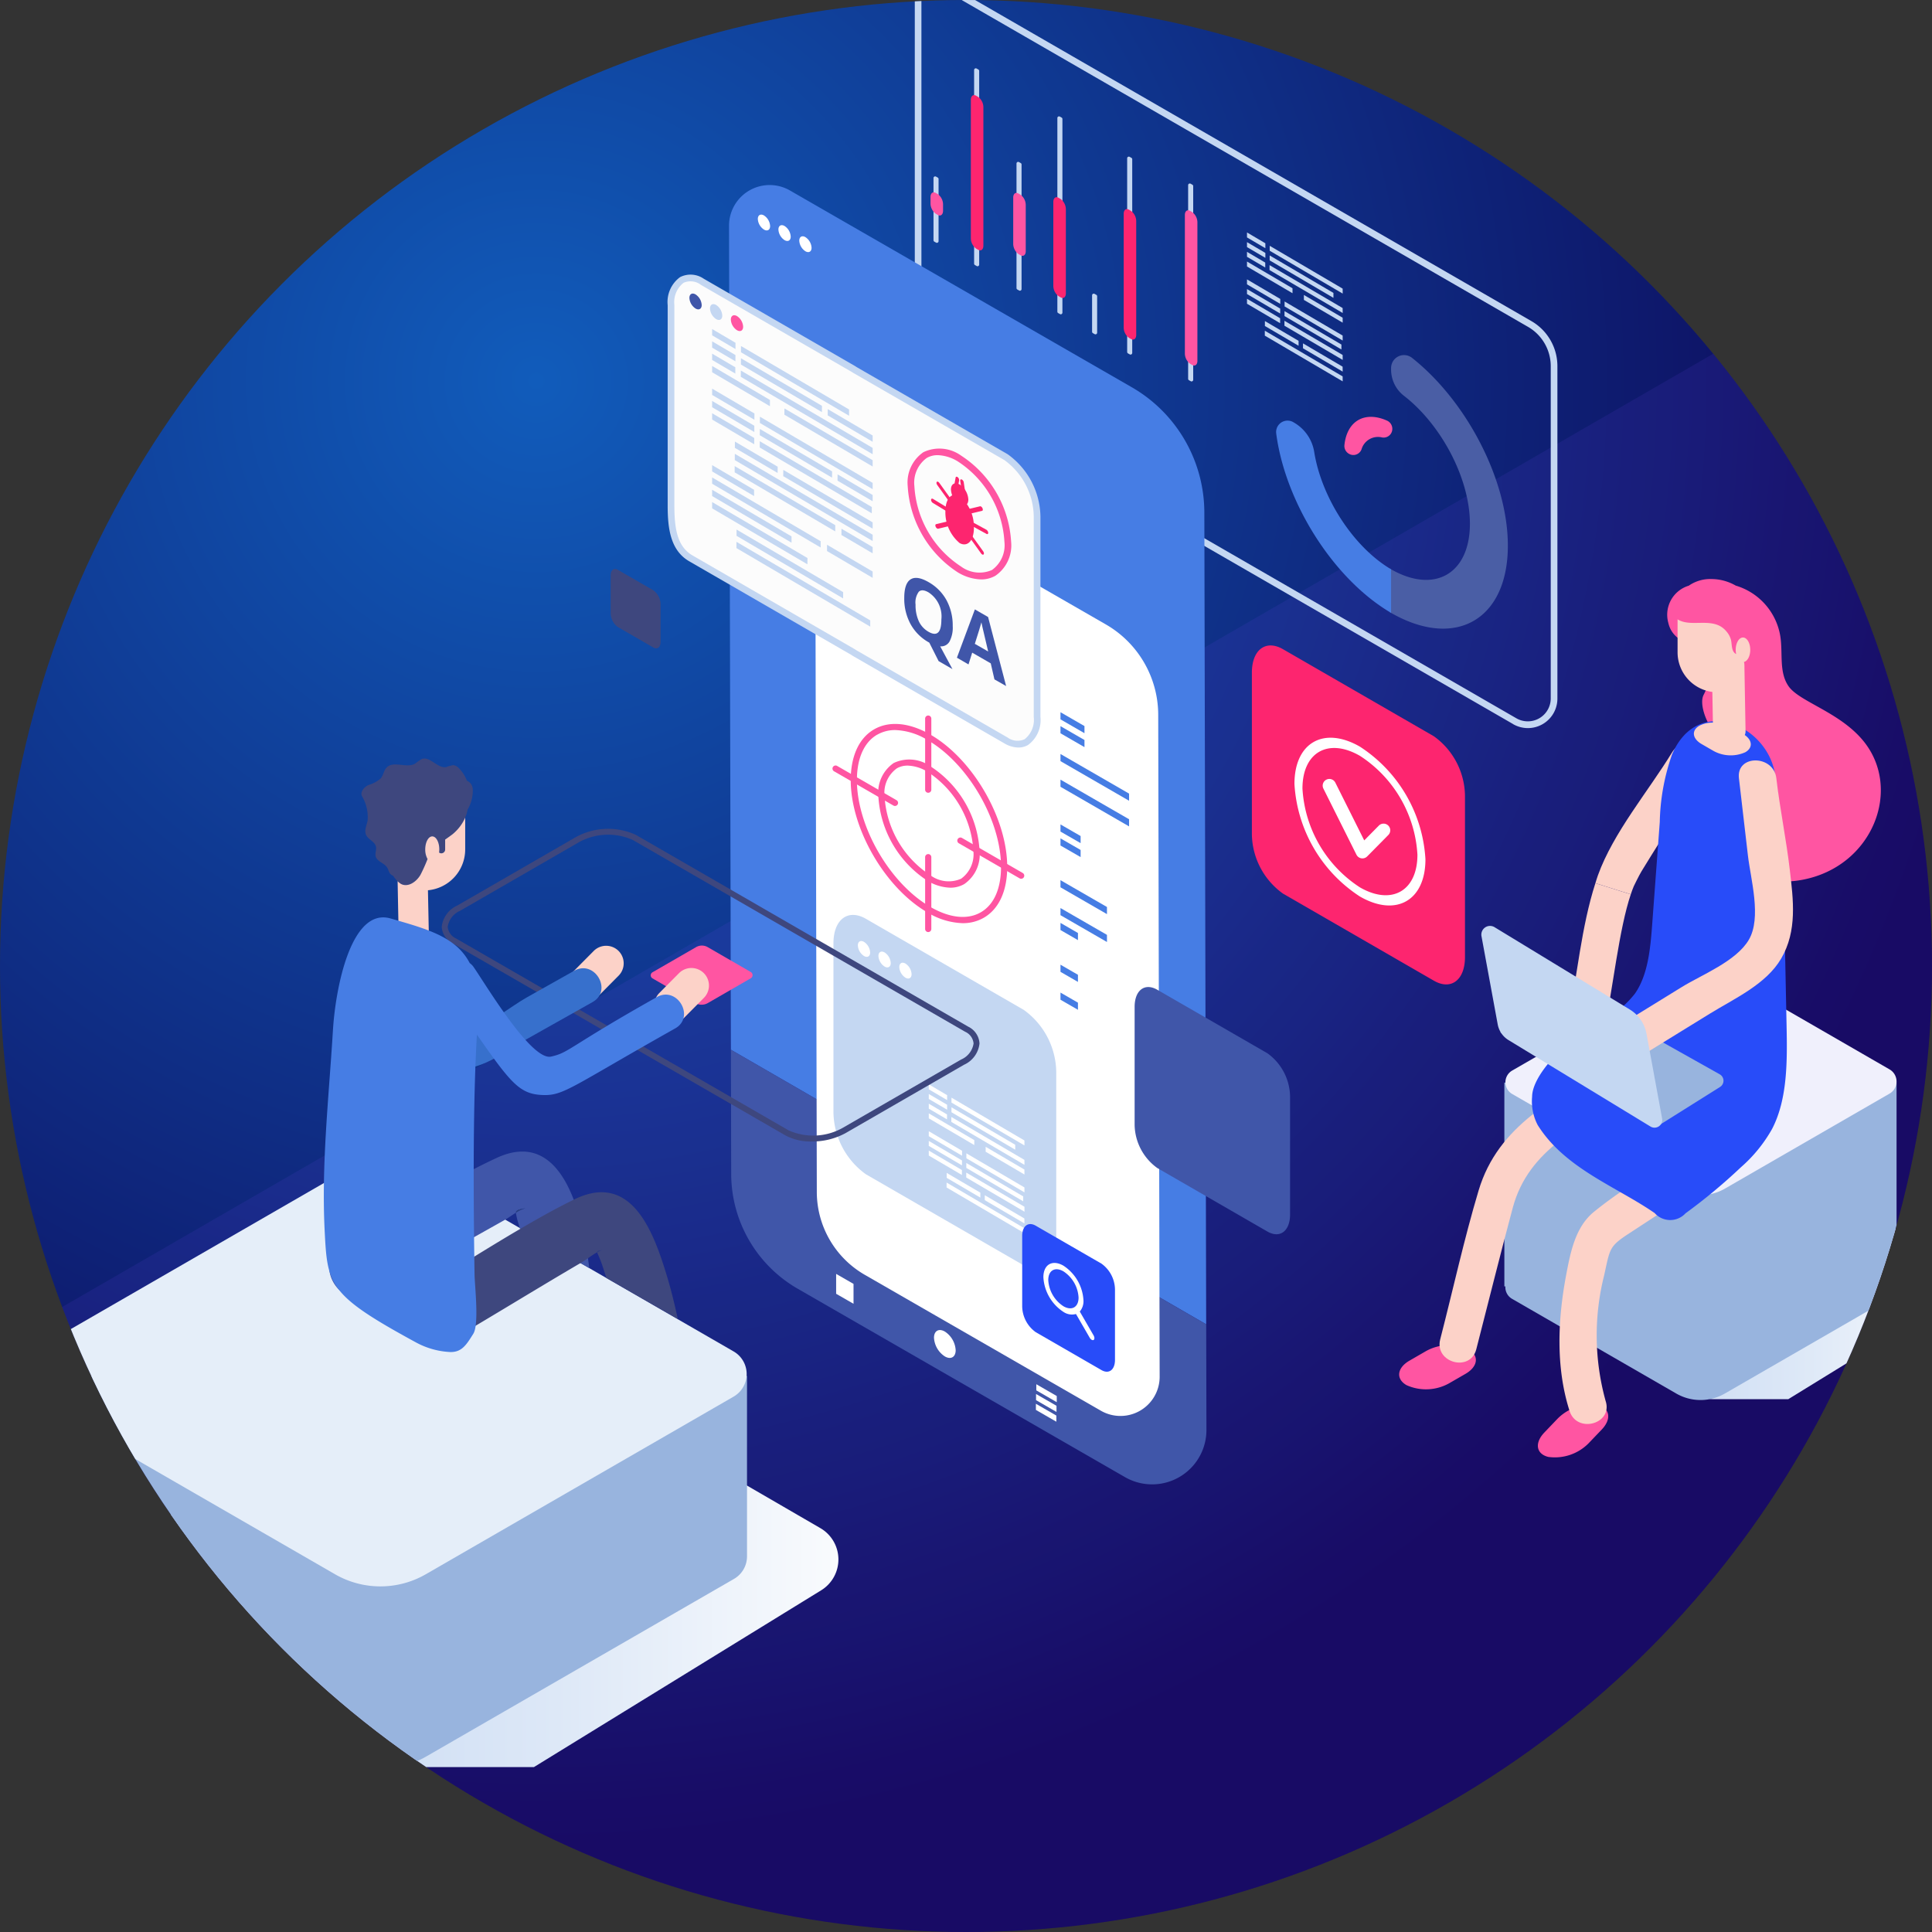 <svg xmlns="http://www.w3.org/2000/svg" xmlns:xlink="http://www.w3.org/1999/xlink" width="200" height="200" viewBox="0 0 200 200">
  <rect x="0" y="0" width="200" height="200" fill="#333333" stroke="none"/>
  <defs>
    <clipPath id="clip-path">
      <circle id="artificial-face-recognition-abstract-technology_52683-12749" cx="100" cy="100" r="100" transform="translate(380 5046)" fill="#ffeaea"/>
    </clipPath>
    <radialGradient id="radial-gradient" cx="0.272" cy="0.194" r="0.768" gradientTransform="matrix(0.57, 0.822, -0.822, 0.57, 0.276, -0.14)" gradientUnits="objectBoundingBox">
      <stop offset="0" stop-color="#115cbb"/>
      <stop offset="1" stop-color="#0d0454"/>
    </radialGradient>
    <linearGradient id="linear-gradient" x1="0.017" y1="0.5" x2="1.071" y2="0.5" gradientUnits="objectBoundingBox">
      <stop offset="0" stop-color="#c4d7f2"/>
      <stop offset="0.236" stop-color="#cadbf3"/>
      <stop offset="0.574" stop-color="#dde8f7"/>
      <stop offset="0.971" stop-color="#fcfdfe"/>
      <stop offset="1" stop-color="#fff"/>
    </linearGradient>
    <linearGradient id="linear-gradient-2" x1="-2378.946" y1="0.5" x2="-2377.945" y2="0.5" gradientUnits="objectBoundingBox">
      <stop offset="0" stop-color="#fd256f"/>
      <stop offset="1" stop-color="#fd256f"/>
    </linearGradient>
    <linearGradient id="linear-gradient-3" x1="-2403.358" y1="0.5" x2="-2402.358" y2="0.5" xlink:href="#linear-gradient-2"/>
    <linearGradient id="linear-gradient-4" x1="-2391.258" y1="0.5" x2="-2390.259" y2="0.5" xlink:href="#linear-gradient-2"/>
    <linearGradient id="linear-gradient-5" x1="-79.785" y1="0.5" x2="-78.717" y2="0.5" gradientUnits="objectBoundingBox">
      <stop offset="0.409" stop-color="#c4d7f2"/>
      <stop offset="0.472" stop-color="#bdd1ee"/>
      <stop offset="0.561" stop-color="#aac2e6"/>
      <stop offset="0.627" stop-color="#98b4de"/>
    </linearGradient>
    <linearGradient id="linear-gradient-6" x1="-143.359" y1="0.5" x2="-142.359" y2="0.5" xlink:href="#linear-gradient-2"/>
    <linearGradient id="linear-gradient-7" x1="-1043.072" y1="0.5" x2="-1042.072" y2="0.5" xlink:href="#linear-gradient-2"/>
    <linearGradient id="linear-gradient-8" x1="-1711.923" y1="0.5" x2="-1710.923" y2="0.5" xlink:href="#linear-gradient-2"/>
    <linearGradient id="linear-gradient-9" x1="-1409.166" y1="0.5" x2="-1408.166" y2="0.5" xlink:href="#linear-gradient-2"/>
    <linearGradient id="linear-gradient-10" x1="-1411.608" y1="0.5" x2="-1410.608" y2="0.5" xlink:href="#linear-gradient-2"/>
    <linearGradient id="linear-gradient-11" x1="-1409.06" y1="0.5" x2="-1408.06" y2="0.5" xlink:href="#linear-gradient-2"/>
    <linearGradient id="linear-gradient-12" x1="-1411.666" y1="0.5" x2="-1410.666" y2="0.5" xlink:href="#linear-gradient-2"/>
    <linearGradient id="linear-gradient-13" x1="-1185.202" y1="0.5" x2="-1184.202" y2="0.5" xlink:href="#linear-gradient-2"/>
    <linearGradient id="linear-gradient-14" x1="-1187.762" y1="0.5" x2="-1186.762" y2="0.5" xlink:href="#linear-gradient-2"/>
    <linearGradient id="linear-gradient-15" x1="-5862.47" y1="0.5" x2="-5861.47" y2="0.5" xlink:href="#linear-gradient-2"/>
    <linearGradient id="linear-gradient-16" x1="-5864.865" y1="0.5" x2="-5863.865" y2="0.5" xlink:href="#linear-gradient-2"/>
    <linearGradient id="linear-gradient-18" x1="-39.167" y1="0.5" x2="-38.099" y2="0.5" xlink:href="#linear-gradient-5"/>
  </defs>
  <g id="well-functional-04" transform="translate(-380 -5046)" clip-path="url(#clip-path)">
    <g id="Group_8665" data-name="Group 8665" transform="translate(380 5045.986)">
      <g id="Layer_3" data-name="Layer 3" transform="translate(0 0.014)">
        <path id="Path_4254" data-name="Path 4254" d="M0,0H200V200H0Z" transform="translate(0.001 0)" stroke="rgba(0,0,0,0)" stroke-width="1" fill="url(#radial-gradient)"/>
        <path id="Path_4095" data-name="Path 4095" d="M200,470.995,0,586.463l.208,60.981H200Z" transform="translate(-0.003 -447.447)" fill="#7946ff" opacity="0.1"/>
      </g>
      <g id="Group_9667" data-name="Group 9667" transform="translate(-252.326 -27.613)">
        <path id="Path_7099" data-name="Path 7099" d="M625.07,290.413l-17.191-9.973a5.485,5.485,0,0,0-5.5-.006L582.511,291.9a1.449,1.449,0,0,0-.015,2.5l16.78,9.953a1.882,1.882,0,0,0,.961.263h7.806l17.075-10.51A2.153,2.153,0,0,0,625.07,290.413Z" transform="translate(-170.593 -132.147)" fill="url(#linear-gradient)"/>
        <path id="Path_7100" data-name="Path 7100" d="M612.622,155.4a3.906,3.906,0,0,1,2.394-.688,5.088,5.088,0,0,1,2.473.68,6.572,6.572,0,0,1,4.59,5.121c.321,1.785-.163,3.813.878,5.3,1.124,1.605,5.254,2.655,7.708,5.619,4.118,4.976,1.028,13.072-6.329,14.421-7.284,1.336-11-5.479-7.28-11.517,1.871-3.041-1.146-2.792-2.2-4.347-.525-.776-1.109-2.392-.716-3.243a12.534,12.534,0,0,0,.744-1.813c1.344-4.012-3.632-2.394-4.382-5.7A3.139,3.139,0,0,1,612.622,155.4Z" transform="translate(-185.476 -67.142)" fill="#ff55a2"/>
        <g id="Group_9615" data-name="Group 9615" transform="translate(347.02 25.627)">
          <path id="Path_7101" data-name="Path 7101" d="M510,102.581l-58.973-34.03a5.936,5.936,0,0,1-2.961-5.127V27.816a2.188,2.188,0,0,1,3.281-1.894L511.9,60.869a5.39,5.39,0,0,1,2.689,4.655V99.929a3.057,3.057,0,0,1-4.6,2.652ZM449.5,26.521a1.481,1.481,0,0,0-.748,1.3V63.425a5.244,5.244,0,0,0,2.615,4.528l-.172.3.172-.3,58.973,34.03a2.373,2.373,0,0,0,3.559-2.054V65.524a4.7,4.7,0,0,0-2.343-4.056L451,26.521a1.482,1.482,0,0,0-1.5,0Z" transform="translate(-448.061 -25.627)" fill="#c4d7f2"/>
        </g>
        <path id="Path_7102" data-name="Path 7102" d="M408,73.908a4.207,4.207,0,0,1,6.327-3.623l35.34,20.343a15,15,0,0,1,7.538,12.951l.19,84.069-49.2-28.425Z" transform="translate(-80.206 -22.929)" fill="#467de4"/>
        <path id="Path_7103" data-name="Path 7103" d="M457.606,284.664l.025,10.959a5.625,5.625,0,0,1-8.459,4.844L415.34,280.993a13.743,13.743,0,0,1-6.906-11.866l-.029-12.888Z" transform="translate(-80.415 -119.945)" fill="#4056a9"/>
        <path id="Path_7104" data-name="Path 7104" d="M462.106,157.465a10.82,10.82,0,0,0-5.438-9.344l-25.5-14.676a3.035,3.035,0,0,0-4.564,2.613l.16,70.849a9.914,9.914,0,0,0,4.983,8.561l24.408,14.05a4.058,4.058,0,0,0,6.1-3.495Z" transform="translate(-89.882 -55.863)" fill="#fff"/>
        <g id="Group_9625" data-name="Group 9625" transform="translate(348.649 34.696)">
          <g id="Group_9622" data-name="Group 9622" transform="translate(0)">
            <g id="Group_9616" data-name="Group 9616" transform="translate(0.313 11.186)">
              <path id="Path_7105" data-name="Path 7105" d="M452.459,74.72a.175.175,0,0,0,.086-.024.173.173,0,0,0,.086-.149V68.113a.172.172,0,0,0-.086-.149l-.179-.1a.173.173,0,0,0-.259.15v6.435a.173.173,0,0,0,.086.149l.179.1A.173.173,0,0,0,452.459,74.72Z" transform="translate(-452.107 -67.837)" fill="#c4d7f2"/>
            </g>
            <g id="Group_9617" data-name="Group 9617" transform="translate(4.517)">
              <path id="Path_7106" data-name="Path 7106" d="M461.22,65.022a.17.17,0,0,0,.086-.024.172.172,0,0,0,.086-.149V44.8a.173.173,0,0,0-.086-.149l-.179-.1a.173.173,0,0,0-.259.149V64.746a.173.173,0,0,0,.086.149l.179.1A.169.169,0,0,0,461.22,65.022Z" transform="translate(-460.868 -44.526)" fill="#c4d7f2"/>
            </g>
            <g id="Group_9618" data-name="Group 9618" transform="translate(8.904 9.684)">
              <path id="Path_7107" data-name="Path 7107" d="M470.361,78.048a.172.172,0,0,0,.173-.173V64.981a.173.173,0,0,0-.086-.149l-.179-.1a.173.173,0,0,0-.259.149V77.772a.173.173,0,0,0,.086.15l.179.1A.173.173,0,0,0,470.361,78.048Z" transform="translate(-470.009 -64.705)" fill="#c4d7f2"/>
            </g>
            <g id="Group_9619" data-name="Group 9619" transform="translate(13.135 4.973)">
              <path id="Path_7108" data-name="Path 7108" d="M479.177,75.384a.168.168,0,0,0,.086-.024.172.172,0,0,0,.086-.149V55.165a.172.172,0,0,0-.086-.149l-.178-.1a.173.173,0,0,0-.259.149V75.109a.172.172,0,0,0,.086.149l.179.1A.171.171,0,0,0,479.177,75.384Z" transform="translate(-478.826 -54.889)" fill="#c4d7f2"/>
            </g>
            <g id="Group_9620" data-name="Group 9620" transform="translate(16.728 23.325)">
              <path id="Path_7109" data-name="Path 7109" d="M486.666,97.348a.172.172,0,0,0,.173-.172V93.408a.173.173,0,0,0-.086-.15l-.179-.1a.173.173,0,0,0-.259.149v3.769a.173.173,0,0,0,.086.149l.179.1A.174.174,0,0,0,486.666,97.348Z" transform="translate(-486.314 -93.131)" fill="#c4d7f2"/>
            </g>
            <g id="Group_9621" data-name="Group 9621" transform="translate(20.36 9.142)">
              <path id="Path_7110" data-name="Path 7110" d="M494.233,84.071a.172.172,0,0,0,.173-.173V63.852a.173.173,0,0,0-.086-.149l-.179-.1a.173.173,0,0,0-.259.149V83.8a.173.173,0,0,0,.087.15l.179.1A.176.176,0,0,0,494.233,84.071Z" transform="translate(-493.881 -63.576)" fill="#c4d7f2"/>
            </g>
            <path id="Path_7111" data-name="Path 7111" d="M460.907,66.322l-.185-.107a1.334,1.334,0,0,1-.556-1.061V50.809c0-.407.25-.6.556-.42l.185.107a1.336,1.336,0,0,1,.555,1.061V65.9C461.462,66.31,461.212,66.5,460.907,66.322Z" transform="translate(-455.986 -47.542)" fill="url(#linear-gradient-2)"/>
            <path id="Path_7112" data-name="Path 7112" d="M493.876,88.34l-.185-.107a1.335,1.335,0,0,1-.555-1.061V75.39c0-.407.25-.6.555-.42l.185.107a1.334,1.334,0,0,1,.556,1.061V87.92C494.432,88.327,494.182,88.516,493.876,88.34Z" transform="translate(-473.134 -60.326)" fill="url(#linear-gradient-3)"/>
            <path id="Path_7113" data-name="Path 7113" d="M478.7,82.7l-.185-.107a1.334,1.334,0,0,1-.556-1.061V72.831c0-.407.25-.6.556-.42l.185.107a1.335,1.335,0,0,1,.556,1.061v8.705C479.259,82.692,479.009,82.881,478.7,82.7Z" transform="translate(-465.242 -58.996)" fill="url(#linear-gradient-4)"/>
            <path id="Path_7114" data-name="Path 7114" d="M452.2,73.621l-.185-.107a1.334,1.334,0,0,1-.556-1.061V71.78c0-.407.25-.6.556-.42l.185.107a1.335,1.335,0,0,1,.556,1.061V73.2C452.752,73.608,452.5,73.8,452.2,73.621Z" transform="translate(-451.455 -58.449)" fill="#ff55a2"/>
            <path id="Path_7115" data-name="Path 7115" d="M470.045,77.855l-.185-.107a1.334,1.334,0,0,1-.556-1.061V71.9c0-.407.25-.6.556-.42l.185.107a1.333,1.333,0,0,1,.555,1.061v4.791C470.6,77.842,470.351,78.031,470.045,77.855Z" transform="translate(-460.739 -58.509)" fill="#ff55a2"/>
          </g>
          <g id="Group_9624" data-name="Group 9624" transform="translate(26.335 11.923)">
            <g id="Group_9623" data-name="Group 9623" transform="translate(0.337)">
              <path id="Path_7116" data-name="Path 7116" d="M507.386,89.867a.172.172,0,0,0,.173-.173V69.649a.173.173,0,0,0-.086-.15l-.179-.1a.173.173,0,0,0-.259.149V89.592a.173.173,0,0,0,.086.149l.179.1A.173.173,0,0,0,507.386,89.867Z" transform="translate(-507.034 -69.372)" fill="#c4d7f2"/>
            </g>
            <path id="Path_7117" data-name="Path 7117" d="M507.073,91.168l-.185-.107A1.334,1.334,0,0,1,506.332,90V75.655c0-.407.25-.6.556-.42l.185.107a1.335,1.335,0,0,1,.556,1.061V90.748C507.629,91.156,507.379,91.345,507.073,91.168Z" transform="translate(-506.332 -72.388)" fill="#ff55a2"/>
          </g>
        </g>
        <g id="Group_9628" data-name="Group 9628" transform="translate(384.428 64.386)">
          <g id="Group_9626" data-name="Group 9626" transform="translate(7.066 6.396)">
            <path id="Path_7118" data-name="Path 7118" d="M545.7,120.954a.9.9,0,0,1-1.05.9,1.772,1.772,0,0,0-2.138,1.231.9.9,0,0,1-1.3.46.932.932,0,0,1-.469-.908c.264-2.5,2.1-3.549,4.4-2.53A.929.929,0,0,1,545.7,120.954Z" transform="translate(-540.736 -119.723)" fill="#ff55a2"/>
          </g>
          <g id="Group_9627" data-name="Group 9627" transform="translate(0 0)">
            <path id="Path_7119" data-name="Path 7119" d="M558.807,123.85c0-4.661-2.959-10.25-6.833-13.246a3.427,3.427,0,0,1-1.327-2.712v-.165a1.339,1.339,0,0,1,2.182-1.035c5.631,4.463,9.906,12.616,9.906,19.427,0,7.726-5.5,10.827-12.241,6.875,0,0,0-4.516,0-4.516.032.019.063.042.1.061C555.12,131.157,558.807,129.054,558.807,123.85Z" transform="translate(-538.744 -106.394)" fill="#4a5ea5"/>
            <path id="Path_7120" data-name="Path 7120" d="M529.963,123.811c.767,4.695,4.034,9.793,7.952,12.108v4.512c-5.993-3.515-10.964-11.447-11.893-18.579a1.183,1.183,0,0,1,1.765-1.166l.1.059A4.29,4.29,0,0,1,529.963,123.811Z" transform="translate(-526.012 -113.745)" fill="#467de4"/>
          </g>
        </g>
        <g id="Group_9629" data-name="Group 9629" transform="translate(362.108 101.356)">
          <path id="Path_7121" data-name="Path 7121" d="M486.6,196.55l-7.1-4.1v.738l7.1,4.1Z" transform="translate(-479.501 -188.125)" fill="#467de4"/>
          <path id="Path_7122" data-name="Path 7122" d="M486.6,202.083l-7.1-4.1v.738l7.1,4.1Z" transform="translate(-479.501 -191.003)" fill="#467de4"/>
          <path id="Path_7123" data-name="Path 7123" d="M479.5,183.435v.738l2.483,1.433v-.738Z" transform="translate(-479.501 -183.435)" fill="#467de4"/>
          <path id="Path_7124" data-name="Path 7124" d="M479.5,186.441v.738l2.483,1.433v-.738Z" transform="translate(-479.501 -184.999)" fill="#467de4"/>
          <path id="Path_7125" data-name="Path 7125" d="M479.5,207.642v.738l2.084,1.2v-.738Z" transform="translate(-479.501 -196.026)" fill="#467de4"/>
          <path id="Path_7126" data-name="Path 7126" d="M479.5,210.648v.738l2.084,1.2v-.738Z" transform="translate(-479.501 -197.589)" fill="#467de4"/>
          <path id="Path_7127" data-name="Path 7127" d="M479.5,219.667v.738l4.812,2.776v-.738Z" transform="translate(-479.501 -202.28)" fill="#467de4"/>
          <path id="Path_7128" data-name="Path 7128" d="M479.5,225.679v.738l4.812,2.777v-.738Z" transform="translate(-479.501 -205.407)" fill="#467de4"/>
          <path id="Path_7129" data-name="Path 7129" d="M479.5,228.883v.738l1.808,1.043v-.738Z" transform="translate(-479.501 -207.073)" fill="#467de4"/>
          <path id="Path_7130" data-name="Path 7130" d="M479.5,237.9v.738l1.808,1.044v-.738Z" transform="translate(-479.501 -211.764)" fill="#467de4"/>
          <path id="Path_7131" data-name="Path 7131" d="M479.5,243.914v.738l1.808,1.044v-.738Z" transform="translate(-479.501 -214.891)" fill="#467de4"/>
        </g>
        <path id="Path_7132" data-name="Path 7132" d="M615.851,263.318v21.1a1.438,1.438,0,0,1-.726,1.254l-17.048,9.838a5.039,5.039,0,0,1-5.035,0l-16.992-9.8a1.381,1.381,0,0,1-.693-1.287h-.106v-21.1Z" transform="translate(-167.194 -123.627)" fill="url(#linear-gradient-5)"/>
        <path id="Path_7133" data-name="Path 7133" d="M598.189,261.444l17.048-9.838a1.448,1.448,0,0,0,0-2.508L598.1,239.208a4.582,4.582,0,0,0-4.579,0l-17.356,10.015a1.4,1.4,0,0,0,0,2.417l16.992,9.8A5.037,5.037,0,0,0,598.189,261.444Z" transform="translate(-167.305 -110.768)" fill="#f0f0fc"/>
        <path id="Path_7134" data-name="Path 7134" d="M397.025,239.719l4.437-2.561a.377.377,0,0,0,0-.653L397,233.93a1.194,1.194,0,0,0-1.192,0l-4.518,2.607a.363.363,0,0,0,0,.629l4.423,2.552A1.313,1.313,0,0,0,397.025,239.719Z" transform="translate(-71.419 -108.259)" fill="#ff55a2"/>
        <path id="Path_7135" data-name="Path 7135" d="M539.623,203.736,524,194.719a7.7,7.7,0,0,1-3.217-6.144V171.849c0-2.368,1.44-3.456,3.217-2.431l15.626,9.017a7.7,7.7,0,0,1,3.217,6.144V201.3C542.84,203.673,541.4,204.761,539.623,203.736Z" transform="translate(-138.863 -74.588)" fill="url(#linear-gradient-6)"/>
        <g id="Group_9630" data-name="Group 9630" transform="translate(321.447 56.052)">
          <path id="Path_7136" data-name="Path 7136" d="M398.708,90.134l15.626,9.017c.069.04.136.086.2.131l15.634,9.021a7.7,7.7,0,0,1,3.217,6.143V135.2c0,2.368-1.441,3.456-3.217,2.431l-15.626-9.017c-.069-.04-.136-.086-.2-.131l-16.79-9.7c-1.777-1.026-2.061-3.1-2.061-5.464V92.565C395.491,90.2,396.932,89.109,398.708,90.134Z" transform="translate(-395.145 -89.403)" fill="#fcfcfc"/>
          <path id="Path_7137" data-name="Path 7137" d="M429.623,137.558,414,128.541c-.058-.033-.114-.071-.212-.135L397,118.709c-1.963-1.133-2.233-3.439-2.233-5.763V92.191a3.19,3.19,0,0,1,1.285-2.9,2.4,2.4,0,0,1,2.451.169l15.625,9.017c.06.034.118.073.213.135l15.625,9.017a8.089,8.089,0,0,1,3.39,6.442v20.755a3.19,3.19,0,0,1-1.285,2.9,1.975,1.975,0,0,1-1,.262A2.931,2.931,0,0,1,429.623,137.558Zm-31.463-47.5a1.749,1.749,0,0,0-1.76-.17,2.55,2.55,0,0,0-.939,2.3v20.755c0,2.446.321,4.26,1.888,5.165l16.757,9.683.1.063c.044.03.088.059.133.085l15.625,9.017a1.745,1.745,0,0,0,1.76.169,2.549,2.549,0,0,0,.939-2.3V114.073a7.33,7.33,0,0,0-3.044-5.844l-15.6-9-.1-.061c-.045-.03-.09-.06-.137-.087l-15.625-9.017Z" transform="translate(-394.771 -89.029)" fill="#c4d7f2"/>
        </g>
        <path id="Path_7138" data-name="Path 7138" d="M509.242,268.029l-11.4-6.576a5.615,5.615,0,0,1-2.346-4.48v-12.2c0-1.727,1.05-2.52,2.346-1.773l11.4,6.576a5.615,5.615,0,0,1,2.346,4.48v12.2C511.588,267.983,510.538,268.777,509.242,268.029Z" transform="translate(-125.714 -112.914)" fill="#4056a9"/>
        <path id="Path_7139" data-name="Path 7139" d="M386.879,160.664l-3.658-2.111a1.8,1.8,0,0,1-.753-1.438V153.2c0-.554.337-.809.753-.569l3.658,2.111a1.8,1.8,0,0,1,.753,1.438v3.915C387.632,160.649,387.295,160.9,386.879,160.664Z" transform="translate(-66.925 -66.01)" fill="#3e477e"/>
        <path id="Path_7140" data-name="Path 7140" d="M450.225,263.433l-16.337-9.427a8.049,8.049,0,0,1-3.364-6.423V230.1c0-2.476,1.506-3.614,3.364-2.541l16.337,9.427a8.049,8.049,0,0,1,3.363,6.423v17.487C453.589,263.367,452.083,264.505,450.225,263.433Z" transform="translate(-91.92 -104.816)" fill="#c4d7f2"/>
        <path id="Path_7141" data-name="Path 7141" d="M602.837,191.074c-2.466,4.037-6.088,8.3-7.687,12.743-.1.265-.173.541-.26.811l3.663,1.155c.1-.3.2-.581.311-.84,0,0,.55-1.143.8-1.545,2.829-4.631,3.472-5.38,6.52-10.37C607.484,190.9,604.135,188.949,602.837,191.074Z" transform="translate(-177.409 -85.574)" fill="#fcd2c8"/>
        <path id="Path_7142" data-name="Path 7142" d="M559.745,320.394a4.909,4.909,0,0,0-4.4.182l-1.709.987c-1.3.748-1.438,1.89-.316,2.538a4.907,4.907,0,0,0,4.4-.182l1.709-.986C560.725,322.184,560.868,321.042,559.745,320.394Z" transform="translate(-155.395 -153.086)" fill="#ff55a2"/>
        <path id="Path_7143" data-name="Path 7143" d="M588.684,332.827a4.908,4.908,0,0,0-4.17,1.409l-1.363,1.426c-1.034,1.082-.849,2.218.41,2.524a4.907,4.907,0,0,0,4.169-1.409l1.363-1.426C590.127,334.269,589.943,333.133,588.684,332.827Z" transform="translate(-170.955 -159.74)" fill="#ff55a2"/>
        <g id="Group_9631" data-name="Group 9631" transform="translate(413.763 144.188)">
          <path id="Path_7144" data-name="Path 7144" d="M603.794,273.012c-4.291,2.807-9.088,5.326-13.069,8.55-1.919,1.554-2.428,4.106-2.874,6.451-.884,4.646-1.122,9.631.336,14.181.757,2.362,4.5,1.352,3.734-1.029a25.412,25.412,0,0,1-.156-13.014c.6-2.71.5-2.977,2.474-4.268l11.508-7.529c2.078-1.359.139-4.712-1.954-3.342Z" transform="translate(-587.141 -272.689)" fill="#fcd2c8"/>
        </g>
        <g id="Group_9632" data-name="Group 9632" transform="translate(401.347 137.466)">
          <path id="Path_7145" data-name="Path 7145" d="M565.072,288.523c1.261-4.889,2.471-9.793,3.782-14.669,1.642-6.1,7.143-8.437,12.11-11.526,2.112-1.313.17-4.663-1.954-3.342-5.639,3.506-11.652,6.251-13.7,13.106-1.515,5.067-2.65,10.28-3.971,15.4-.622,2.414,3.112,3.443,3.734,1.029Z" transform="translate(-561.269 -258.683)" fill="#fcd2c8"/>
        </g>
        <path id="Path_7146" data-name="Path 7146" d="M606.349,190.635a65.814,65.814,0,0,1,.891,9.661q.17,8.291.34,16.583c.075,3.673.1,7.6-1.494,10.682a15.042,15.042,0,0,1-3.235,3.979,58.276,58.276,0,0,1-5.733,4.767,2.151,2.151,0,0,1-3.189-.022c-4-2.764-9.292-4.609-12.115-9.119a5.31,5.31,0,0,1-.576-2.935c.011-1.815,2.276-4.33,3.53-5.235q2.01-1.452,4.064-2.808a10.492,10.492,0,0,0,3.052-2.628c1.348-1.928,1.6-4.667,1.788-7.221q.391-5.269.781-10.539a22.386,22.386,0,0,1,1.267-6.984C598.3,182.7,605.366,185.577,606.349,190.635Z" transform="translate(-170.308 -83.078)" fill="#284cf9"/>
        <path id="Path_7147" data-name="Path 7147" d="M574.359,248.494l8.424-3.682,14.3,8.03a.761.761,0,0,1,.032,1.308l-6.283,3.946Z" transform="translate(-166.73 -114.002)" fill="#98b4de"/>
        <g id="Group_9633" data-name="Group 9633" transform="translate(418.702 106.346)">
          <path id="Path_7148" data-name="Path 7148" d="M611.073,195.678q.465,4,.93,8c.284,2.444,1.441,6.439.089,8.73-1.316,2.23-4.861,3.605-6.948,4.892l-6.794,4.188c-2.117,1.305-.175,4.655,1.954,3.342l7.763-4.785c2.534-1.563,5.805-3.021,7.369-5.684,1.695-2.886,1.264-6.1.9-9.217-.367-3.157-1.024-6.309-1.391-9.466-.285-2.445-4.16-2.474-3.873,0Z" transform="translate(-597.435 -193.833)" fill="#fcd2c8"/>
        </g>
        <path id="Path_7149" data-name="Path 7149" d="M588.937,234.574c-.5,2.431,3.233,3.471,3.734,1.029.917-4.47,1.55-10.548,2.762-14.134l-3.663-1.155C590.313,224.814,589.883,229.968,588.937,234.574Z" transform="translate(-174.289 -101.26)" fill="#fcd2c8"/>
        <path id="Path_7150" data-name="Path 7150" d="M573.11,241.36l14.683,8.94a.8.8,0,0,0,1.21-.832L587.39,240.7a3.724,3.724,0,0,0-1.725-2.506l-14-8.522a.9.9,0,0,0-1.358.934l1.678,9.124A2.42,2.42,0,0,0,573.11,241.36Z" transform="translate(-164.617 -106.059)" fill="#c4d7f2"/>
        <g id="Group_9634" data-name="Group 9634" transform="translate(326.047 61.69)">
          <path id="Path_7151" data-name="Path 7151" d="M404.357,100.777v.652l2.417,1.419,0-.649Z" transform="translate(-404.357 -100.777)" fill="#c4d7f2"/>
          <path id="Path_7152" data-name="Path 7152" d="M404.357,103.433v.652l2.408,1.414.005-.649Z" transform="translate(-404.357 -102.159)" fill="#c4d7f2"/>
          <path id="Path_7153" data-name="Path 7153" d="M404.357,106.089v.652l2.4,1.408,0-.649Z" transform="translate(-404.357 -103.54)" fill="#c4d7f2"/>
          <path id="Path_7154" data-name="Path 7154" d="M404.357,108.745v.652l5.982,3.513,0-.649Z" transform="translate(-404.357 -104.922)" fill="#c4d7f2"/>
          <path id="Path_7155" data-name="Path 7155" d="M404.357,113.634v.652l4.374,2.568.005-.649Z" transform="translate(-404.357 -107.464)" fill="#c4d7f2"/>
          <path id="Path_7156" data-name="Path 7156" d="M404.357,116.29v.652l4.364,2.562,0-.649Z" transform="translate(-404.357 -108.846)" fill="#c4d7f2"/>
          <path id="Path_7157" data-name="Path 7157" d="M435.041,134.261l-3.633-2.133-.005.649,3.638,2.136Z" transform="translate(-418.424 -117.083)" fill="#c4d7f2"/>
          <path id="Path_7158" data-name="Path 7158" d="M404.357,118.946v.652l4.354,2.556.005-.649Z" transform="translate(-404.357 -110.227)" fill="#c4d7f2"/>
          <path id="Path_7159" data-name="Path 7159" d="M421.768,111.656l-11.189-6.57,0-.649,11.189,6.57Z" transform="translate(-407.593 -102.681)" fill="#c4d7f2"/>
          <path id="Path_7160" data-name="Path 7160" d="M418.945,112.654l-8.387-4.924.005-.649,8.387,4.924Z" transform="translate(-407.582 -104.056)" fill="#c4d7f2"/>
          <path id="Path_7161" data-name="Path 7161" d="M433.939,120.781l-4.65-2.73-.005.649,4.655,2.733Z" transform="translate(-417.322 -109.762)" fill="#c4d7f2"/>
          <path id="Path_7162" data-name="Path 7162" d="M424.189,117.737l-13.646-8.012-.005.649,13.651,8.015Z" transform="translate(-407.572 -105.431)" fill="#c4d7f2"/>
          <path id="Path_7163" data-name="Path 7163" d="M429.079,123.264l-9.134-5.363-.005.649,9.139,5.366Z" transform="translate(-412.462 -109.684)" fill="#c4d7f2"/>
          <path id="Path_7164" data-name="Path 7164" d="M426.33,126.539l-11.67-6.852-.005.649,11.675,6.855Z" transform="translate(-409.713 -110.613)" fill="#c4d7f2"/>
          <path id="Path_7165" data-name="Path 7165" d="M422.115,127.372l-7.48-4.392.005-.649,7.48,4.392Z" transform="translate(-409.703 -111.988)" fill="#c4d7f2"/>
          <path id="Path_7166" data-name="Path 7166" d="M426.217,132.437l-11.6-6.812.005-.649,11.6,6.812Z" transform="translate(-409.692 -113.363)" fill="#c4d7f2"/>
          <path id="Path_7167" data-name="Path 7167" d="M413.685,128.3l-4.427-2.6.005-.649,4.427,2.6Z" transform="translate(-406.906 -113.402)" fill="#c4d7f2"/>
          <path id="Path_7168" data-name="Path 7168" d="M428.952,136.594l-9.251-5.432-.005.649,9.256,5.435Z" transform="translate(-412.335 -116.581)" fill="#c4d7f2"/>
          <path id="Path_7169" data-name="Path 7169" d="M423.513,136.072l-14.27-8.379-.005.649,14.275,8.382Z" transform="translate(-406.895 -114.777)" fill="#c4d7f2"/>
          <path id="Path_7170" data-name="Path 7170" d="M419.628,137.1l-10.411-6.113,0-.649,10.411,6.113Z" transform="translate(-406.885 -116.152)" fill="#c4d7f2"/>
          <path id="Path_7171" data-name="Path 7171" d="M435.479,145.754l-3.229-1.9-.005.649,3.234,1.9Z" transform="translate(-418.862 -123.184)" fill="#c4d7f2"/>
          <path id="Path_7172" data-name="Path 7172" d="M404.357,130.134v.652l4.34,2.548,0-.649Z" transform="translate(-404.357 -116.046)" fill="#c4d7f2"/>
          <path id="Path_7173" data-name="Path 7173" d="M404.357,132.79v.652l11.234,6.6,0-.649Z" transform="translate(-404.357 -117.427)" fill="#c4d7f2"/>
          <path id="Path_7174" data-name="Path 7174" d="M433.862,150.085l-4.721-2.772-.005.649,4.726,2.775Z" transform="translate(-417.245 -124.981)" fill="#c4d7f2"/>
          <path id="Path_7175" data-name="Path 7175" d="M404.357,135.446v.652l8.219,4.826,0-.649Z" transform="translate(-404.357 -118.809)" fill="#c4d7f2"/>
          <path id="Path_7176" data-name="Path 7176" d="M404.357,138.1v.652l9.861,5.79.005-.649Z" transform="translate(-404.357 -120.19)" fill="#c4d7f2"/>
          <path id="Path_7177" data-name="Path 7177" d="M420.655,151.158l-11.033-6.478,0-.649,11.034,6.478Z" transform="translate(-407.095 -123.274)" fill="#c4d7f2"/>
          <path id="Path_7178" data-name="Path 7178" d="M423.451,155.455,409.6,147.324l0-.649,13.849,8.132Z" transform="translate(-407.085 -124.649)" fill="#c4d7f2"/>
        </g>
        <g id="Group_9635" data-name="Group 9635" transform="translate(381.415 51.69)">
          <path id="Path_7179" data-name="Path 7179" d="M519.734,79.939v.514l1.9,1.118,0-.511Z" transform="translate(-519.734 -79.939)" fill="#c4d7f2"/>
          <path id="Path_7180" data-name="Path 7180" d="M519.734,82.03v.514l1.9,1.113,0-.511Z" transform="translate(-519.734 -81.027)" fill="#c4d7f2"/>
          <path id="Path_7181" data-name="Path 7181" d="M519.734,84.122v.514l1.888,1.109,0-.511Z" transform="translate(-519.734 -82.115)" fill="#c4d7f2"/>
          <path id="Path_7182" data-name="Path 7182" d="M519.734,86.214v.514l4.711,2.766,0-.511Z" transform="translate(-519.734 -83.203)" fill="#c4d7f2"/>
          <path id="Path_7183" data-name="Path 7183" d="M519.734,90.064v.514l3.444,2.022,0-.511Z" transform="translate(-519.734 -85.205)" fill="#c4d7f2"/>
          <path id="Path_7184" data-name="Path 7184" d="M519.734,92.155v.514l3.437,2.018,0-.511Z" transform="translate(-519.734 -86.293)" fill="#c4d7f2"/>
          <path id="Path_7185" data-name="Path 7185" d="M519.734,94.247v.514l3.429,2.013,0-.511Z" transform="translate(-519.734 -87.381)" fill="#c4d7f2"/>
          <path id="Path_7186" data-name="Path 7186" d="M532.188,87.767l-7.554-4.435,0-.511,7.55,4.433Z" transform="translate(-522.282 -81.438)" fill="#c4d7f2"/>
          <path id="Path_7187" data-name="Path 7187" d="M531.222,89.292l-6.6-3.878,0-.511,6.6,3.878Z" transform="translate(-522.274 -82.521)" fill="#c4d7f2"/>
          <path id="Path_7188" data-name="Path 7188" d="M532.171,91.941,524.6,87.5l0-.511,7.565,4.442Z" transform="translate(-522.265 -83.604)" fill="#c4d7f2"/>
          <path id="Path_7189" data-name="Path 7189" d="M536.022,96.294l-4.016-2.358,0-.511,4.012,2.356Z" transform="translate(-526.117 -86.953)" fill="#c4d7f2"/>
          <path id="Path_7190" data-name="Path 7190" d="M533.857,98.873l-6.013-3.531,0-.511,6.01,3.528Z" transform="translate(-523.952 -87.684)" fill="#c4d7f2"/>
          <path id="Path_7191" data-name="Path 7191" d="M533.718,100.882l-5.89-3.459,0-.511,5.89,3.459Z" transform="translate(-523.944 -88.767)" fill="#c4d7f2"/>
          <path id="Path_7192" data-name="Path 7192" d="M533.841,103.046l-6.029-3.54,0-.511,6.025,3.538Z" transform="translate(-523.935 -89.85)" fill="#c4d7f2"/>
          <path id="Path_7193" data-name="Path 7193" d="M527.08,101.612l-3.486-2.047,0-.511,3.486,2.047Z" transform="translate(-521.741 -89.881)" fill="#c4d7f2"/>
          <path id="Path_7194" data-name="Path 7194" d="M535.922,106.791l-4.108-2.412,0-.511,4.1,2.41Z" transform="translate(-526.017 -92.385)" fill="#c4d7f2"/>
          <path id="Path_7195" data-name="Path 7195" d="M531.638,106.38l-8.061-4.733,0-.511,8.057,4.731Z" transform="translate(-521.733 -90.964)" fill="#c4d7f2"/>
        </g>
        <g id="Group_9636" data-name="Group 9636" transform="translate(348.473 139.872)">
          <path id="Path_7196" data-name="Path 7196" d="M451.089,263.7v.514l1.9,1.118,0-.511Z" transform="translate(-451.089 -263.695)" fill="#fff"/>
          <path id="Path_7197" data-name="Path 7197" d="M451.089,265.787v.514l1.9,1.113,0-.511Z" transform="translate(-451.089 -264.783)" fill="#fff"/>
          <path id="Path_7198" data-name="Path 7198" d="M451.089,267.879v.514l1.888,1.109,0-.511Z" transform="translate(-451.089 -265.871)" fill="#fff"/>
          <path id="Path_7199" data-name="Path 7199" d="M451.089,269.97v.514l4.711,2.766,0-.511Z" transform="translate(-451.089 -266.959)" fill="#fff"/>
          <path id="Path_7200" data-name="Path 7200" d="M451.089,273.82v.514l3.444,2.022,0-.511Z" transform="translate(-451.089 -268.962)" fill="#fff"/>
          <path id="Path_7201" data-name="Path 7201" d="M451.089,275.912v.514l3.437,2.018,0-.511Z" transform="translate(-451.089 -270.049)" fill="#fff"/>
          <path id="Path_7202" data-name="Path 7202" d="M451.089,278v.514l3.429,2.013,0-.511Z" transform="translate(-451.089 -271.137)" fill="#fff"/>
          <path id="Path_7203" data-name="Path 7203" d="M463.543,271.524l-7.554-4.435,0-.511,7.55,4.433Z" transform="translate(-453.638 -265.194)" fill="#fff"/>
          <path id="Path_7204" data-name="Path 7204" d="M462.578,273.049l-6.6-3.878,0-.511,6.6,3.878Z" transform="translate(-453.629 -266.277)" fill="#fff"/>
          <path id="Path_7205" data-name="Path 7205" d="M463.526,275.7l-7.569-4.444,0-.511,7.565,4.442Z" transform="translate(-453.621 -267.36)" fill="#fff"/>
          <path id="Path_7206" data-name="Path 7206" d="M467.377,280.05l-4.016-2.358,0-.511,4.012,2.356Z" transform="translate(-457.472 -270.709)" fill="#fff"/>
          <path id="Path_7207" data-name="Path 7207" d="M465.213,282.629,459.2,279.1l0-.511,6.009,3.528Z" transform="translate(-455.307 -271.441)" fill="#fff"/>
          <path id="Path_7208" data-name="Path 7208" d="M465.074,284.639l-5.89-3.458,0-.511,5.89,3.459Z" transform="translate(-455.299 -272.524)" fill="#fff"/>
          <path id="Path_7209" data-name="Path 7209" d="M465.2,286.8l-6.029-3.54,0-.511,6.025,3.537Z" transform="translate(-455.291 -273.607)" fill="#fff"/>
          <path id="Path_7210" data-name="Path 7210" d="M458.435,285.368l-3.486-2.047,0-.511,3.486,2.047Z" transform="translate(-453.096 -273.637)" fill="#fff"/>
          <path id="Path_7211" data-name="Path 7211" d="M467.277,290.547l-4.108-2.412,0-.511,4.1,2.41Z" transform="translate(-457.372 -276.141)" fill="#fff"/>
          <path id="Path_7212" data-name="Path 7212" d="M462.993,290.137l-8.061-4.733,0-.511,8.057,4.731Z" transform="translate(-453.088 -274.72)" fill="#fff"/>
        </g>
        <g id="Group_9637" data-name="Group 9637" transform="translate(346.291 74.054)">
          <path id="Path_7213" data-name="Path 7213" d="M451.721,139.361a11.423,11.423,0,0,1-5.179-8.93,3.806,3.806,0,0,1,1.628-3.507,3.857,3.857,0,0,1,3.9.355,11.423,11.423,0,0,1,5.179,8.93,3.805,3.805,0,0,1-1.628,3.507,2.917,2.917,0,0,1-1.477.381A4.916,4.916,0,0,1,451.721,139.361Zm-3.206-11.839a3.16,3.16,0,0,0-1.282,2.909,10.658,10.658,0,0,0,4.834,8.332,3.211,3.211,0,0,0,3.206.355,3.159,3.159,0,0,0,1.282-2.909,10.658,10.658,0,0,0-4.833-8.332,4.242,4.242,0,0,0-2.073-.643A2.239,2.239,0,0,0,448.515,127.522Z" transform="translate(-446.542 -126.543)" fill="#ff55a2"/>
        </g>
        <g id="Group_9648" data-name="Group 9648" transform="translate(348.71 76.976)">
          <g id="Group_9638" data-name="Group 9638" transform="translate(1.482 1.869)">
            <path id="Path_7214" data-name="Path 7214" d="M456.147,141.528a4.158,4.158,0,0,1-1.476-3.285c0-1.328.658-2.028,1.476-1.582a4.158,4.158,0,0,1,1.477,3.285C457.624,141.274,456.965,141.973,456.147,141.528Z" transform="translate(-454.671 -136.526)" fill="url(#linear-gradient-7)"/>
          </g>
          <g id="Group_9639" data-name="Group 9639" transform="translate(2.059 0.683)">
            <path id="Path_7215" data-name="Path 7215" d="M456.772,136.256a2,2,0,0,1-.9-1.56c0-.572.4-.8.9-.521a2,2,0,0,1,.9,1.56C457.672,136.307,457.27,136.539,456.772,136.256Z" transform="translate(-455.873 -134.055)" fill="url(#linear-gradient-8)"/>
          </g>
          <g id="Group_9640" data-name="Group 9640" transform="translate(0.559 0.506)">
            <path id="Path_7216" data-name="Path 7216" d="M454.747,136.662a.357.357,0,0,1-.107-.1l-1.815-2.528c-.083-.116-.1-.259-.043-.32s.174-.017.258.1l1.814,2.529c.083.116.1.259.043.321A.119.119,0,0,1,454.747,136.662Z" transform="translate(-452.748 -133.685)" fill="url(#linear-gradient-9)"/>
          </g>
          <g id="Group_9641" data-name="Group 9641" transform="translate(3.174 3.061)">
            <path id="Path_7217" data-name="Path 7217" d="M458.381,139.894a.394.394,0,0,1-.15-.176c-.06-.13-.04-.251.043-.27l1.814-.435c.083-.019.2.069.257.2s.04.25-.043.27l-1.814.435A.15.15,0,0,1,458.381,139.894Z" transform="translate(-458.196 -139.011)" fill="url(#linear-gradient-10)"/>
          </g>
          <g id="Group_9642" data-name="Group 9642" transform="translate(0.444 4.476)">
            <path id="Path_7218" data-name="Path 7218" d="M452.692,142.841a.393.393,0,0,1-.15-.176c-.059-.129-.04-.251.043-.27l1.815-.434c.083-.02.2.069.257.2s.04.25-.043.27l-1.815.434A.149.149,0,0,1,452.692,142.841Z" transform="translate(-452.508 -141.958)" fill="url(#linear-gradient-11)"/>
          </g>
          <g id="Group_9643" data-name="Group 9643" transform="translate(3.29 5.07)">
            <path id="Path_7219" data-name="Path 7219" d="M460.436,146.174a.348.348,0,0,1-.107-.1l-1.815-2.529c-.083-.116-.1-.259-.043-.321s.174-.017.257.1l1.815,2.528c.083.116.1.259.043.32A.119.119,0,0,1,460.436,146.174Z" transform="translate(-458.437 -143.197)" fill="url(#linear-gradient-12)"/>
          </g>
          <g id="Group_9644" data-name="Group 9644" transform="translate(0 2.27)">
            <path id="Path_7220" data-name="Path 7220" d="M453.993,139.159l-2.232-1.356a.4.4,0,0,1-.179-.321c0-.116.1-.147.189-.1L454,138.738a.405.405,0,0,1,.18.321C454.175,139.173,454.093,139.216,453.993,139.159Z" transform="translate(-451.582 -137.362)" fill="url(#linear-gradient-13)"/>
          </g>
          <g id="Group_9645" data-name="Group 9645" transform="translate(3.322 4.25)">
            <path id="Path_7221" data-name="Path 7221" d="M458.688,141.936a.407.407,0,0,1-.184-.312c0-.118.078-.169.179-.113l2.227,1.217a.431.431,0,0,1,.189.315c0,.118-.078.169-.179.114l-2.227-1.217Z" transform="translate(-458.504 -141.488)" fill="url(#linear-gradient-14)"/>
          </g>
          <g id="Group_9646" data-name="Group 9646" transform="translate(2.381)">
            <path id="Path_7222" data-name="Path 7222" d="M456.729,133.938a.268.268,0,0,1-.034-.024.392.392,0,0,1-.147-.332l.156-.858c.019-.1.115-.124.216-.044a.39.39,0,0,1,.147.332l-.156.858C456.894,133.962,456.816,133.988,456.729,133.938Z" transform="translate(-456.544 -132.631)" fill="url(#linear-gradient-15)"/>
          </g>
          <g id="Group_9647" data-name="Group 9647" transform="translate(3.011 0.273)">
            <path id="Path_7223" data-name="Path 7223" d="M458.2,134.687a.412.412,0,0,1-.181-.277l-.156-1.038c-.019-.126.047-.2.147-.162a.4.4,0,0,1,.216.293l.156,1.038c.019.126-.047.2-.147.162A.226.226,0,0,1,458.2,134.687Z" transform="translate(-457.855 -133.2)" fill="url(#linear-gradient-16)"/>
          </g>
        </g>
        <g id="Group_9650" data-name="Group 9650" transform="translate(386.327 103.997)">
          <g id="Group_9649" data-name="Group 9649">
            <path id="Path_7224" data-name="Path 7224" d="M536.749,205.376a14.909,14.909,0,0,1-6.78-11.66c0-4.277,3.042-6.006,6.78-3.854a14.908,14.908,0,0,1,6.78,11.66C543.529,205.8,540.487,207.528,536.749,205.376Zm0-14.565c-3.281-1.889-5.951-.371-5.951,3.383a13.087,13.087,0,0,0,5.951,10.235c3.281,1.889,5.951.371,5.951-3.383A13.085,13.085,0,0,0,536.749,190.811Z" transform="translate(-529.969 -188.937)" fill="#fff"/>
          </g>
        </g>
        <path id="Path_7225" data-name="Path 7225" d="M409.663,98.992c0,.4-.285.565-.636.362a1.4,1.4,0,0,1-.636-1.1c0-.4.285-.565.636-.363A1.4,1.4,0,0,1,409.663,98.992Z" transform="translate(-80.408 -37.543)" fill="#ff55a2"/>
        <path id="Path_7226" data-name="Path 7226" d="M405.163,96.593c0,.4-.285.565-.636.362a1.4,1.4,0,0,1-.636-1.1c0-.4.285-.565.636-.362A1.4,1.4,0,0,1,405.163,96.593Z" transform="translate(-78.067 -36.295)" fill="#c4d7f2"/>
        <path id="Path_7227" data-name="Path 7227" d="M400.722,94.314c0,.4-.285.565-.636.362a1.4,1.4,0,0,1-.636-1.1c0-.4.285-.565.636-.362A1.4,1.4,0,0,1,400.722,94.314Z" transform="translate(-75.757 -35.11)" fill="#4056a9"/>
        <g id="Group_9651" data-name="Group 9651" transform="translate(341.131 125.046)">
          <path id="Path_7228" data-name="Path 7228" d="M446,238.661c0,.4-.285.565-.636.362a1.4,1.4,0,0,1-.636-1.1c0-.4.285-.565.636-.362A1.4,1.4,0,0,1,446,238.661Z" transform="translate(-440.438 -235.233)" fill="#fff"/>
          <path id="Path_7229" data-name="Path 7229" d="M441.5,236.262c0,.4-.285.565-.636.362a1.4,1.4,0,0,1-.636-1.1c0-.4.285-.565.636-.362A1.4,1.4,0,0,1,441.5,236.262Z" transform="translate(-438.097 -233.985)" fill="#fff"/>
          <path id="Path_7230" data-name="Path 7230" d="M437.06,233.984c0,.4-.285.565-.636.362a1.4,1.4,0,0,1-.636-1.1c0-.4.285-.565.636-.362A1.4,1.4,0,0,1,437.06,233.984Z" transform="translate(-435.788 -232.8)" fill="#fff"/>
        </g>
        <path id="Path_7231" data-name="Path 7231" d="M424.424,81.96c0,.4-.285.565-.636.362a1.4,1.4,0,0,1-.636-1.1c0-.4.285-.565.636-.362A1.4,1.4,0,0,1,424.424,81.96Z" transform="translate(-88.085 -28.684)" fill="#fff"/>
        <path id="Path_7232" data-name="Path 7232" d="M419.924,79.561c0,.4-.285.565-.636.362a1.4,1.4,0,0,1-.636-1.1c0-.4.285-.565.636-.363A1.4,1.4,0,0,1,419.924,79.561Z" transform="translate(-85.744 -27.437)" fill="#fff"/>
        <path id="Path_7233" data-name="Path 7233" d="M415.483,77.282c0,.4-.285.565-.636.362a1.4,1.4,0,0,1-.636-1.1c0-.4.285-.565.636-.363A1.4,1.4,0,0,1,415.483,77.282Z" transform="translate(-83.435 -26.251)" fill="#fff"/>
        <path id="Path_7234" data-name="Path 7234" d="M346,339.216l-29.935-17.366a9.554,9.554,0,0,0-9.569-.011l-34.6,19.968a2.523,2.523,0,0,0-.026,4.357l29.219,17.331a3.28,3.28,0,0,0,1.673.459h13.593l29.733-18.3A3.749,3.749,0,0,0,346,339.216Z" transform="translate(-8.754 -153.4)" fill="url(#linear-gradient)"/>
        <path id="Path_7235" data-name="Path 7235" d="M329.656,326.612v18.672a2.689,2.689,0,0,1-1.357,2.344l-31.854,18.381a9.412,9.412,0,0,1-9.409,0l-31.749-18.32a2.58,2.58,0,0,1-1.295-2.4h-.2V326.612Z" transform="translate(0 -156.548)" fill="url(#linear-gradient-18)"/>
        <path id="Path_7236" data-name="Path 7236" d="M296.571,323.111l31.854-18.382a2.7,2.7,0,0,0,0-4.686L296.4,281.561a8.559,8.559,0,0,0-8.555,0l-32.429,18.713a2.607,2.607,0,0,0,0,4.516l31.749,18.32A9.414,9.414,0,0,0,296.571,323.111Z" transform="translate(-0.163 -132.52)" fill="#e5eef9"/>
        <g id="Group_9652" data-name="Group 9652" transform="translate(298.057 113.422)">
          <path id="Path_7237" data-name="Path 7237" d="M384.332,240.951a5.547,5.547,0,0,1-2.719-.625l-34.408-19.855a2.057,2.057,0,0,1-1.177-1.748,2.732,2.732,0,0,1,1.6-2.194l12.269-7.08a6.916,6.916,0,0,1,6.215-.245l34.408,19.855a2.056,2.056,0,0,1,1.176,1.747,2.732,2.732,0,0,1-1.6,2.2l-12.269,7.08A7.191,7.191,0,0,1,384.332,240.951Zm-2.41-1.159a6.241,6.241,0,0,0,5.6-.245l12.269-7.08a2.16,2.16,0,0,0,1.291-1.661,1.474,1.474,0,0,0-.868-1.213l-34.408-19.855a6.241,6.241,0,0,0-5.6.245l-12.269,7.08a2.16,2.16,0,0,0-1.292,1.66,1.474,1.474,0,0,0,.868,1.214Z" transform="translate(-346.029 -208.579)" fill="#3e477e"/>
        </g>
        <path id="Path_7238" data-name="Path 7238" d="M394.434,239.153a1.815,1.815,0,0,1,2.579,2.555l-2.028,2.044a1.815,1.815,0,1,1-2.579-2.555Z" transform="translate(-71.821 -110.781)" fill="#fcd2c8"/>
        <path id="Path_7239" data-name="Path 7239" d="M376.037,234.36a1.815,1.815,0,0,1,2.579,2.556l-2.027,2.044a1.815,1.815,0,0,1-2.579-2.555Z" transform="translate(-62.252 -108.288)" fill="#fcd2c8"/>
        <g id="Group_9653" data-name="Group 9653" transform="translate(289.153 124.086)">
          <path id="Path_7240" data-name="Path 7240" d="M351.99,238.077l-6.842,3.849c-1.958,1.1-4.532,3.15-6.923,3.043-2.861-.127-4.194-2.7-5.652-4.756l-4.755-6.69c-1.4-1.974,1.854-3.852,3.244-1.9l3.512,4.941c1.015,1.429,2.482,4.888,4.573,4.424,1.958-.434,4.28-2.408,6.021-3.387l4.927-2.771c2.11-1.186,4.006,2.056,1.9,3.243Z" transform="translate(-327.474 -230.801)" fill="#3770cc"/>
        </g>
        <g id="Group_9654" data-name="Group 9654" transform="translate(286.407 146.837)">
          <path id="Path_7241" data-name="Path 7241" d="M339.073,278.874c-5.445,2.531-10.61,5.96-15.848,8.9-3.376,1.9-.342,7.085,3.034,5.188l13.718-7.706c.3-.171.7-.463,1.1-.717.02-.253.263-.343,1-.46a2.942,2.942,0,0,0-1,.46,6.705,6.705,0,0,0,.3,1.231c.03.122.052.245.082.367l7.217,4.137C347.71,282.576,345.1,276.071,339.073,278.874Z" transform="translate(-321.753 -278.211)" fill="#4056a9"/>
          <path id="Path_7242" data-name="Path 7242" d="M362.015,290.9a2.943,2.943,0,0,1,1-.46C362.278,290.561,362.035,290.651,362.015,290.9Z" transform="translate(-342.694 -284.573)" fill="#2a4280"/>
        </g>
        <g id="Group_9655" data-name="Group 9655" transform="translate(289.744 106.147)">
          <path id="Path_7243" data-name="Path 7243" d="M329.427,196.162a3.254,3.254,0,0,0,1.287-.7c.26-.327.3-.795.587-1.1.707-.754,2.087.11,2.973-.42a4.986,4.986,0,0,1,.662-.465c.864-.341,1.643,1.006,2.554.828a3.131,3.131,0,0,1,.725-.2.933.933,0,0,1,.554.29,3.753,3.753,0,0,1,.854,1.323,1.042,1.042,0,0,1,.477.417,1.293,1.293,0,0,1,.134.568,3.93,3.93,0,0,1-.54,2,3.488,3.488,0,0,1-.252.833,4.635,4.635,0,0,1-1.34,1.745c-.24.181-.488.355-.735.529v1.028a.4.4,0,0,1-.395.395.388.388,0,0,1-.231-.082,2.493,2.493,0,0,0,.023-.322c0-.744-.326-1.348-.729-1.348s-.729.6-.729,1.348a1.985,1.985,0,0,0,.241.995,16.474,16.474,0,0,1-.746,1.657c-.433.727-1.295,1.3-2.006.918a1.713,1.713,0,0,1-.353-.279,3.516,3.516,0,0,1-.465-.568.717.717,0,0,1-.313-.227c-.141-.189-.181-.436-.309-.634-.3-.468-1.038-.6-1.178-1.139-.086-.332.105-.685.029-1.019-.119-.522-.8-.72-1.022-1.207-.21-.464.064-.988.16-1.488a4.257,4.257,0,0,0-.585-2.522C328.551,196.867,328.98,196.372,329.427,196.162Z" transform="translate(-328.705 -193.418)" fill="#3e477e"/>
          <path id="Path_7244" data-name="Path 7244" d="M336.845,213.03c.711.386,1.573-.191,2.006-.918a16.463,16.463,0,0,0,.746-1.657,1.985,1.985,0,0,1-.241-.995c0-.744.327-1.348.729-1.348s.729.6.729,1.348a2.489,2.489,0,0,1-.023.322.387.387,0,0,0,.228.082.4.4,0,0,0,.4-.395v-1.028c.247-.175.495-.348.735-.529a4.635,4.635,0,0,0,1.34-1.745v3.293a4.248,4.248,0,0,1-3.856,4.228q.042,2.078.084,4.156c.026,1.288-3.1,1.284-3.124,0q-.052-2.547-.1-5.093A1.717,1.717,0,0,0,336.845,213.03Z" transform="translate(-332.755 -200.049)" fill="#fcd2c8"/>
        </g>
        <g id="Group_9656" data-name="Group 9656" transform="translate(293.899 151.044)">
          <path id="Path_7245" data-name="Path 7245" d="M379.558,299.678a2.242,2.242,0,0,1,.572-.228C379.676,299.546,379.526,299.518,379.558,299.678Z" transform="translate(-359.308 -293.465)" fill="#2a4280"/>
          <path id="Path_7246" data-name="Path 7246" d="M338.7,297.4c3.654-2.137,7.278-4.481,10.973-6.642,1.841-1.076,3.694-2.119,5.588-3.043,5.96-2.909,8.219,3.48,9.575,7.953.444,1.464.8,2.94,1.119,4.424l-7.392-4.238c-.179-.536-.336-1.08-.531-1.61-.233-.634-.392-.909-.419-1.048a2.246,2.246,0,0,1,.572-.229c-.454.1-.6.069-.572.229-.54.289-1.109.754-1.543,1.008-.065.037-.126.074-.19.112-4.7,2.753-8.882,5.35-13.6,8.106C338.94,304.375,335.36,299.35,338.7,297.4Z" transform="translate(-337.365 -286.978)" fill="#3e477e"/>
        </g>
        <path id="Path_7247" data-name="Path 7247" d="M321.527,239.4c.277-4.572,1.925-12.777,5.974-11.6,3.688,1.072,6.752,1.858,8.186,4.613a1.888,1.888,0,0,1,.339.319c1.171,1.647,5.994,9.828,8.085,9.364,1.916-.425,1.719-.967,10.947-6.158,2.11-1.187,4.006,2.056,1.9,3.243-10.865,6.111-11.543,6.991-13.765,6.892-2.34-.1-3.262-1.243-6.76-6.249-.2,3.551-.474,10.218-.243,24.829.018,1.178.489,5.156-.13,6.138-.692,1.1-1.177,1.936-2.416,1.888a8.2,8.2,0,0,1-3.571-1.022c-9.034-4.917-9.112-5.9-9.4-11.529C320.324,253.225,321.109,246.292,321.527,239.4Z" transform="translate(-34.738 -105.092)" fill="#467de4"/>
        <path id="Path_7248" data-name="Path 7248" d="M619.491,167.811c.367-.085.651-.612.651-1.258,0-.7-.337-1.275-.752-1.275s-.753.571-.753,1.275a2.066,2.066,0,0,0,.048.439.735.735,0,0,1-.109-.065c-.409-.329-.311-.943-.438-1.441a2.237,2.237,0,0,0-.486-.865c-1.322-1.569-3.609-.317-5.033-1.224v3.422a4.137,4.137,0,0,0,3.6,4.093q.028,1.589.056,3.178a2.907,2.907,0,0,0-1.4.321c-.841.486-.735,1.341.237,1.9l1.223.706a3.678,3.678,0,0,0,3.3.136c.784-.452.735-1.223-.06-1.78a.963.963,0,0,0,.082-.393q-.058-3.243-.115-6.486c0-.134,0-.268-.007-.4A1,1,0,0,0,619.491,167.811Z" transform="translate(-186.631 -71.657)" fill="#fcd2c8"/>
        <path id="Path_7249" data-name="Path 7249" d="M454.458,318.8c0,.711-.5,1-1.122.64a2.472,2.472,0,0,1-1.122-1.934c0-.711.5-1,1.122-.64A2.47,2.47,0,0,1,454.458,318.8Z" transform="translate(-103.201 -151.397)" fill="#fff"/>
        <g id="Group_9657" data-name="Group 9657" transform="translate(359.562 170.92)">
          <path id="Path_7250" data-name="Path 7250" d="M474.283,329.033l2.117,1.222v-.637l-2.117-1.222Z" transform="translate(-474.241 -328.395)" fill="#fff"/>
          <path id="Path_7251" data-name="Path 7251" d="M474.227,331.142l2.117,1.222v-.637l-2.117-1.222Z" transform="translate(-474.211 -329.492)" fill="#fff"/>
          <path id="Path_7252" data-name="Path 7252" d="M474.195,333.25l2.117,1.222v-.637l-2.117-1.222Z" transform="translate(-474.195 -330.589)" fill="#fff"/>
        </g>
        <path id="Path_7253" data-name="Path 7253" d="M431.1,306.656l1.8,1.036v-2.059l-1.8-1.036Z" transform="translate(-92.217 -145.097)" fill="#fff"/>
        <path id="Path_7254" data-name="Path 7254" d="M479.444,308.967l-6.806-3.927a3.353,3.353,0,0,1-1.4-2.676v-7.285c0-1.031.627-1.505,1.4-1.059l6.806,3.927a3.354,3.354,0,0,1,1.4,2.676v7.285C480.845,308.94,480.218,309.414,479.444,308.967Z" transform="translate(-113.095 -139.509)" fill="#284cf9"/>
        <path id="Path_7255" data-name="Path 7255" d="M481.01,309.743l-1.432-2.477a1.642,1.642,0,0,0,.382-1.158,4.587,4.587,0,0,0-2.075-3.589c-1.144-.66-2.074-.124-2.074,1.195a4.586,4.586,0,0,0,2.074,3.589,1.572,1.572,0,0,0,1.3.219l1.419,2.454c.111.193.294.3.405.234S481.121,309.936,481.01,309.743Zm-4.693-5.737c0-1,.7-1.4,1.568-.9a3.468,3.468,0,0,1,1.568,2.713c0,1-.7,1.4-1.568.9A3.467,3.467,0,0,1,476.317,304.007Z" transform="translate(-115.474 -143.87)" fill="#fff"/>
        <g id="Group_9664" data-name="Group 9664" transform="translate(338.523 101.681)">
          <g id="Group_9658" data-name="Group 9658" transform="translate(1.87 0.884)">
            <path id="Path_7256" data-name="Path 7256" d="M442.192,205.468c-4.378-2.527-7.94-8.668-7.94-13.689,0-2.492.86-4.361,2.421-5.261s3.649-.713,5.839.551c4.378,2.527,7.94,8.667,7.94,13.689,0,2.492-.86,4.361-2.422,5.262a4.319,4.319,0,0,1-2.186.563A7.426,7.426,0,0,1,442.192,205.468Zm-5.2-18.4c-1.355.782-2.1,2.453-2.1,4.707,0,4.818,3.418,10.71,7.62,13.134,1.983,1.144,3.829,1.34,5.2.551s2.1-2.453,2.1-4.707c0-4.818-3.418-10.709-7.619-13.133a6.8,6.8,0,0,0-3.33-1.028A3.686,3.686,0,0,0,436.994,187.072Z" transform="translate(-434.252 -185.954)" fill="#ff55a2"/>
          </g>
          <g id="Group_9659" data-name="Group 9659" transform="translate(4.73 4.559)">
            <path id="Path_7257" data-name="Path 7257" d="M445.292,206.17a11.2,11.2,0,0,1-5.08-8.758,3.721,3.721,0,0,1,1.59-3.429,3.771,3.771,0,0,1,3.81.348,11.2,11.2,0,0,1,5.08,8.758,3.721,3.721,0,0,1-1.59,3.429,2.848,2.848,0,0,1-1.442.372A4.814,4.814,0,0,1,445.292,206.17Zm-3.169-11.632a3.122,3.122,0,0,0-1.27,2.874,10.494,10.494,0,0,0,4.759,8.2,3.172,3.172,0,0,0,3.169.348,3.122,3.122,0,0,0,1.269-2.874,10.493,10.493,0,0,0-4.759-8.2,4.181,4.181,0,0,0-2.046-.634A2.219,2.219,0,0,0,442.123,194.537Z" transform="translate(-440.212 -193.61)" fill="#ff55a2"/>
          </g>
          <g id="Group_9660" data-name="Group 9660" transform="translate(9.571)">
            <path id="Path_7258" data-name="Path 7258" d="M450.62,192.124a.32.32,0,0,0,.321-.321v-7.372a.321.321,0,0,0-.641,0V191.8A.321.321,0,0,0,450.62,192.124Z" transform="translate(-450.299 -184.111)" fill="#ff55a2"/>
          </g>
          <g id="Group_9661" data-name="Group 9661" transform="translate(9.571 14.384)">
            <path id="Path_7259" data-name="Path 7259" d="M450.62,222.133a.32.32,0,0,0,.321-.321V214.4a.321.321,0,1,0-.641,0v7.408A.321.321,0,0,0,450.62,222.133Z" transform="translate(-450.299 -214.084)" fill="#ff55a2"/>
          </g>
          <g id="Group_9662" data-name="Group 9662" transform="translate(0 5.201)">
            <path id="Path_7260" data-name="Path 7260" d="M436.8,199.128a.32.32,0,0,0,.161-.6l-6.129-3.537a.321.321,0,1,0-.321.555l6.129,3.537A.322.322,0,0,0,436.8,199.128Z" transform="translate(-430.355 -194.95)" fill="#ff55a2"/>
          </g>
          <g id="Group_9663" data-name="Group 9663" transform="translate(12.919 12.656)">
            <path id="Path_7261" data-name="Path 7261" d="M463.866,214.744a.32.32,0,0,0,.16-.6l-6.271-3.618a.321.321,0,1,0-.321.555l6.271,3.618A.32.32,0,0,0,463.866,214.744Z" transform="translate(-457.275 -210.485)" fill="#ff55a2"/>
          </g>
        </g>
        <g id="Group_9665" data-name="Group 9665" transform="translate(389.247 108.255)">
          <path id="Path_7262" data-name="Path 7262" d="M540.172,206.044a.693.693,0,0,0,.492-.205l2.188-2.216a.691.691,0,0,0-.984-.971l-1.51,1.529-2.995-5.986a.691.691,0,0,0-1.236.618l3.426,6.849a.693.693,0,0,0,.51.374A.745.745,0,0,0,540.172,206.044Z" transform="translate(-536.054 -197.812)" fill="#fff"/>
        </g>
        <g id="Group_9666" data-name="Group 9666" transform="translate(345.933 87.444)">
          <path id="Path_7263" data-name="Path 7263" d="M450.814,159.436a3.077,3.077,0,0,1-.33,1.6,1,1,0,0,1-.967.5l1.269,2.357-1.431-.826-.966-1.913-.083-.048a4.83,4.83,0,0,1-1.86-1.879,5.5,5.5,0,0,1-.649-2.69q0-1.509.651-1.929t1.866.281a4.813,4.813,0,0,1,1.859,1.874A5.484,5.484,0,0,1,450.814,159.436Zm-3.847-2.22a4,4,0,0,0,.335,1.719,2.441,2.441,0,0,0,1,1.091q1.338.772,1.337-1.266a2.962,2.962,0,0,0-1.33-2.81q-.667-.385-1.006-.066A1.878,1.878,0,0,0,446.967,157.216Z" transform="translate(-445.796 -154.445)" fill="#4056a9"/>
          <path id="Path_7264" data-name="Path 7264" d="M461.037,168.506l-.382-1.659-1.921-1.109-.382,1.218-1.2-.695,1.86-5,1.367.788,1.867,7.146Zm-.649-2.888q-.529-2.262-.6-2.556t-.1-.461q-.118.461-.681,2.224Z" transform="translate(-451.7 -157.993)" fill="#4056a9"/>
        </g>
      </g>
    </g>
  </g>
</svg>
